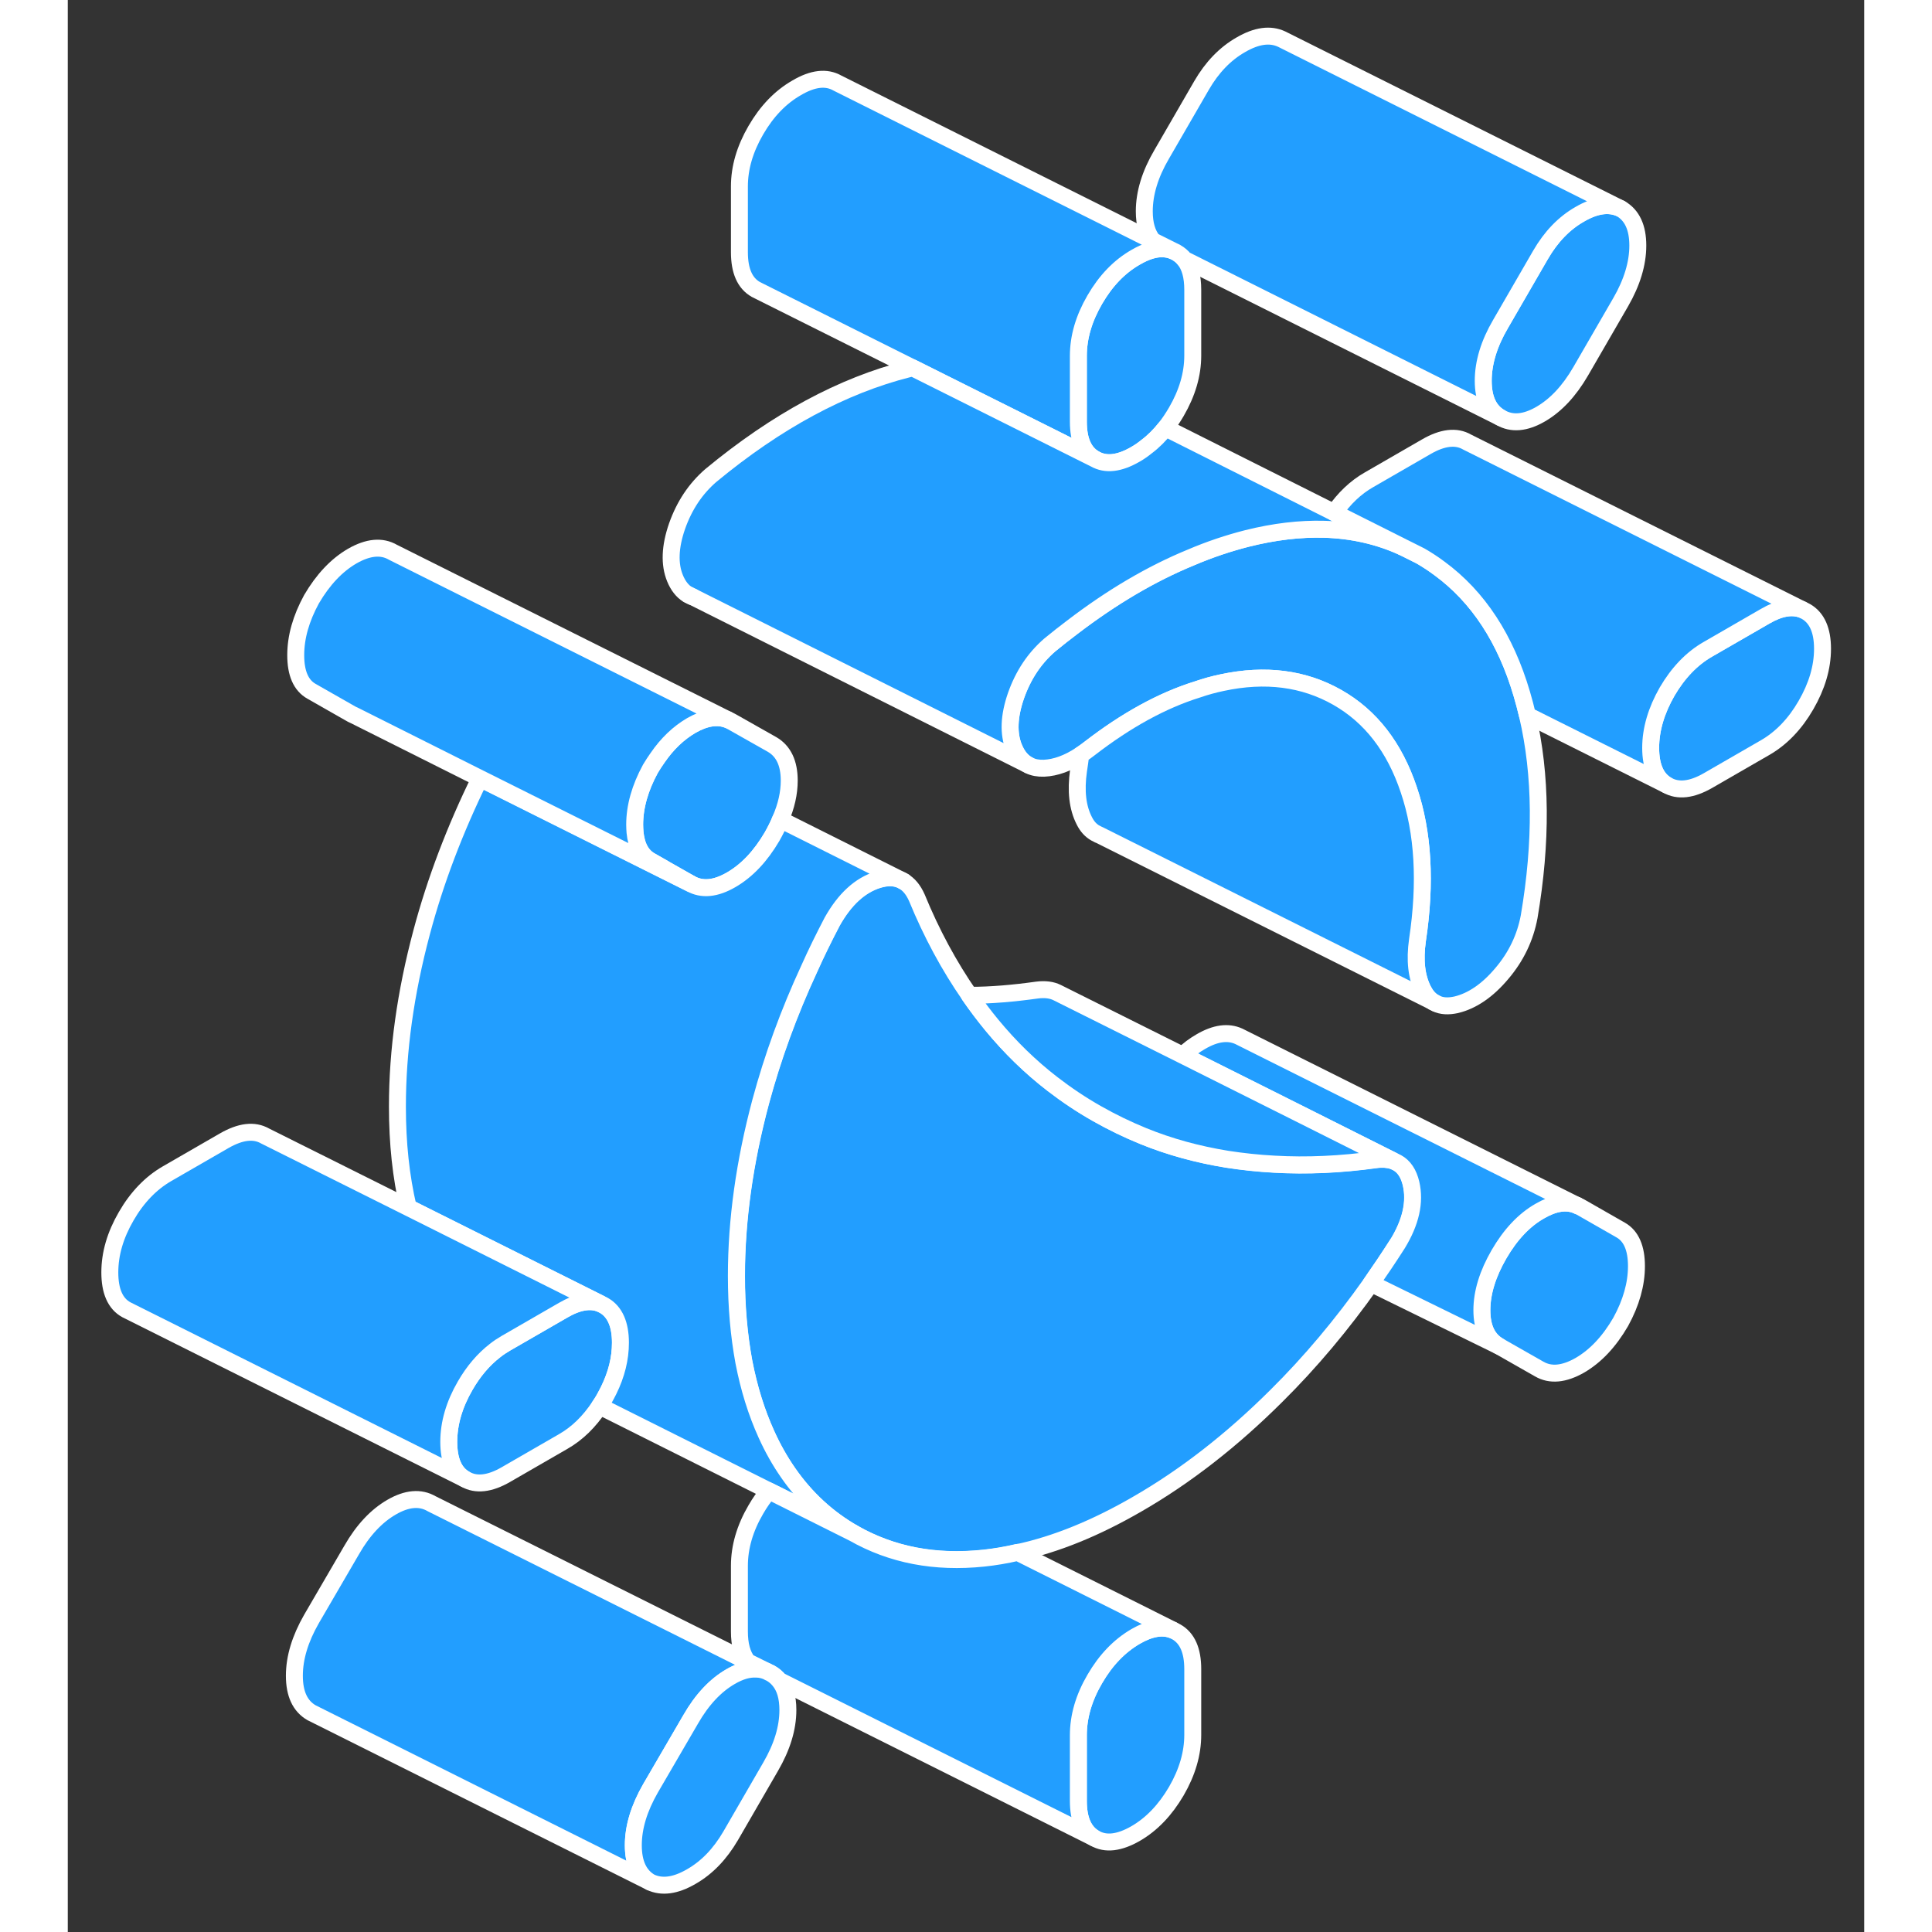 <svg width="48" height="48" viewBox="0 0 106 114" fill="#229EFF" xmlns="http://www.w3.org/2000/svg" stroke-width="1px" stroke-linecap="round" stroke-linejoin="round"><rect x="0" y="0" width="106" height="114" fill="#333333" stroke="none"/><path d="M91.631 72.58L89.27 71.23L89.101 71.15L89.04 71.12C88.41 70.86 87.691 70.98 86.861 71.46C85.931 71.99 85.13 72.84 84.45 74.01C83.78 75.17 83.44 76.27 83.44 77.31C83.44 78.35 83.78 79.05 84.45 79.43L86.821 80.78C87.491 81.17 88.29 81.09 89.221 80.56C90.15 80.02 90.951 79.17 91.631 78C92.251 76.87 92.561 75.77 92.561 74.71C92.561 73.65 92.251 72.93 91.631 72.58Z" stroke="white" stroke-linejoin="round"/><path d="M66.38 98.49V102.37C66.38 103.46 66.06 104.57 65.41 105.69C64.76 106.8 63.96 107.64 63.01 108.19C62.05 108.74 61.25 108.84 60.6 108.47C59.95 108.1 59.63 107.36 59.63 106.27V102.39C59.63 101.29 59.95 100.18 60.6 99.07C61.25 97.95 62.05 97.12 63.01 96.56C63.86 96.07 64.6 95.94 65.21 96.19L65.41 96.29C66.06 96.66 66.38 97.39 66.38 98.49Z" stroke="white" stroke-linejoin="round"/><path d="M42.57 46.06C42.57 46.79 42.4 47.56 42.05 48.36C41.92 48.69 41.75 49.02 41.56 49.36C40.88 50.52 40.08 51.37 39.15 51.91C38.22 52.45 37.42 52.52 36.75 52.14L35.2 51.26C35.2 51.26 35.19 51.26 35.19 51.25L34.38 50.79C33.85 50.49 33.55 49.93 33.47 49.11C33.46 48.97 33.45 48.82 33.45 48.66C33.45 47.6 33.76 46.5 34.38 45.36C34.51 45.14 34.65 44.93 34.79 44.73C35.37 43.88 36.04 43.25 36.79 42.81C37.61 42.34 38.33 42.23 38.95 42.47L39.19 42.59L41.56 43.93C42.23 44.32 42.57 45.03 42.57 46.06Z" stroke="white" stroke-linejoin="round"/><path d="M78.46 73.4C77.95 74.2 77.43 74.97 76.9 75.73C75.18 78.16 73.32 80.38 71.32 82.36C68.7 84.97 65.96 87.11 63.09 88.76C60.67 90.16 58.33 91.12 56.06 91.61H56.05C55.37 91.77 54.71 91.88 54.05 91.95C51.18 92.25 48.63 91.76 46.38 90.48C44.84 89.6 43.55 88.41 42.51 86.91C42.03 86.22 41.6 85.46 41.23 84.64C40.64 83.34 40.2 81.92 39.9 80.37C39.61 78.8 39.46 77.11 39.46 75.3C39.46 72 39.94 68.58 40.89 65.02C41.6 62.39 42.55 59.77 43.76 57.16C44.17 56.24 44.63 55.31 45.11 54.39C45.85 53.07 46.75 52.24 47.82 51.91C48.35 51.75 48.81 51.76 49.19 51.94L49.28 51.99C49.62 52.17 49.89 52.5 50.1 52.97C50.97 55.09 52.01 57.01 53.21 58.74C53.63 59.35 54.07 59.93 54.53 60.49C55.61 61.8 56.8 62.96 58.11 63.97C58.94 64.61 59.82 65.2 60.74 65.72C61.62 66.22 62.53 66.66 63.46 67.04C65.03 67.68 66.69 68.13 68.42 68.41C69.33 68.55 70.25 68.65 71.2 68.7C73.12 68.81 75.12 68.72 77.2 68.43C77.58 68.38 77.92 68.41 78.21 68.5L78.44 68.61C78.85 68.83 79.13 69.25 79.27 69.85C79.52 70.93 79.26 72.12 78.47 73.41L78.46 73.4Z" stroke="white" stroke-linejoin="round"/><path d="M86.23 54.09C86 55.32 85.47 56.44 84.62 57.44C83.78 58.44 82.88 59.06 81.92 59.29C81.46 59.39 81.06 59.37 80.74 59.21L80.57 59.12C80.33 58.96 80.14 58.74 79.98 58.43C79.58 57.65 79.47 56.67 79.64 55.47C80.15 52.08 79.98 49.12 79.13 46.61C78.29 44.09 76.88 42.27 74.91 41.15C72.94 40.03 70.67 39.73 68.11 40.28C67.63 40.38 67.15 40.51 66.66 40.68C64.57 41.33 62.45 42.5 60.3 44.16C60.12 44.3 59.94 44.43 59.77 44.54C59.01 45.04 58.29 45.3 57.6 45.33C57.27 45.34 56.97 45.29 56.72 45.16C56.33 44.97 56.04 44.63 55.83 44.12C55.49 43.29 55.53 42.26 55.95 41.05C56.38 39.83 57.04 38.84 57.94 38.06C58.38 37.7 58.82 37.35 59.26 37.02C61.6 35.23 63.94 33.85 66.28 32.89C67.38 32.42 68.49 32.05 69.59 31.77C71.19 31.37 72.71 31.19 74.14 31.23C75.8 31.28 77.35 31.63 78.79 32.29L79.81 32.8C80.21 33.03 80.59 33.28 80.95 33.55C83.22 35.22 84.84 37.69 85.8 40.96C85.92 41.37 86.03 41.78 86.13 42.21C86.95 45.72 86.98 49.68 86.23 54.09Z" stroke="white" stroke-linejoin="round"/><path d="M103.54 38.28C103.54 39.38 103.21 40.49 102.56 41.61C101.92 42.72 101.11 43.56 100.16 44.11L96.78 46.06C95.82 46.61 95.02 46.7 94.37 46.33C93.73 45.97 93.4 45.23 93.4 44.13C93.4 43.03 93.73 41.93 94.37 40.81C95.02 39.7 95.82 38.86 96.78 38.31L100.16 36.36C101 35.87 101.73 35.74 102.34 35.97L102.56 36.08C103.21 36.45 103.54 37.19 103.54 38.28Z" stroke="white" stroke-linejoin="round"/><path d="M92.641 14.49C92.641 15.55 92.301 16.67 91.631 17.83L89.27 21.91C88.591 23.08 87.801 23.92 86.901 24.44C86.001 24.96 85.21 25.03 84.54 24.64C83.861 24.26 83.52 23.53 83.52 22.47C83.52 21.41 83.861 20.28 84.54 19.12L86.901 15.04C87.521 13.97 88.29 13.17 89.221 12.64C90.15 12.1 90.951 11.99 91.631 12.31C92.301 12.7 92.641 13.42 92.641 14.49Z" stroke="white" stroke-linejoin="round"/><path d="M32.61 79.23C32.61 80.16 32.38 81.09 31.92 82.03C31.83 82.21 31.74 82.38 31.64 82.56C31.56 82.7 31.47 82.84 31.38 82.97C30.78 83.88 30.07 84.58 29.23 85.06L25.85 87.01C24.9 87.56 24.09 87.65 23.45 87.28C22.8 86.92 22.48 86.18 22.48 85.08C22.48 83.98 22.8 82.88 23.45 81.76C23.94 80.91 24.53 80.22 25.2 79.7C25.41 79.53 25.63 79.39 25.85 79.26L29.23 77.31C30.09 76.81 30.83 76.68 31.44 76.93L31.64 77.03C32.28 77.4 32.61 78.14 32.61 79.23Z" stroke="white" stroke-linejoin="round"/><path d="M89.04 71.12C88.41 70.86 87.69 70.98 86.86 71.46C85.93 71.99 85.13 72.84 84.45 74.01C83.78 75.17 83.44 76.27 83.44 77.31C83.44 78.35 83.78 79.05 84.45 79.43L76.9 75.73C77.43 74.97 77.95 74.2 78.46 73.4C79.25 72.11 79.51 70.92 79.26 69.84C79.12 69.24 78.84 68.82 78.43 68.6L78.2 68.49L72.48 65.62L65.79 62.27C66.12 61.94 66.48 61.68 66.86 61.46C67.72 60.96 68.46 60.86 69.1 61.15L69.34 61.27L89.04 71.12Z" stroke="white" stroke-linejoin="round"/><path d="M66.38 17.1V20.98C66.38 22.08 66.06 23.18 65.41 24.3C65.21 24.64 65 24.96 64.77 25.25C64.43 25.68 64.06 26.05 63.66 26.35C63.45 26.52 63.24 26.67 63.01 26.8C62.05 27.36 61.25 27.45 60.6 27.08C59.95 26.71 59.63 25.98 59.63 24.88V21C59.63 19.9 59.95 18.8 60.6 17.68C61.25 16.56 62.05 15.73 63.01 15.18C63.61 14.83 64.15 14.66 64.63 14.68C64.84 14.69 65.03 14.73 65.21 14.8L65.38 14.88L65.41 14.9C65.6 15.01 65.76 15.14 65.89 15.31C66.22 15.72 66.38 16.32 66.38 17.1Z" stroke="white" stroke-linejoin="round"/><path d="M65.21 14.8C65.03 14.73 64.84 14.69 64.63 14.68C64.15 14.66 63.61 14.83 63.01 15.18C62.05 15.73 61.25 16.56 60.6 17.68C59.95 18.8 59.63 19.9 59.63 21V24.88C59.63 25.98 59.95 26.71 60.6 27.08L49.86 21.71L40.8 17.18L40.6 17.08C39.95 16.71 39.63 15.98 39.63 14.88V11C39.63 9.9 39.95 8.8 40.6 7.68C41.25 6.56 42.05 5.73 43.01 5.18C43.96 4.62 44.76 4.53 45.41 4.9L64.03 14.21L65.21 14.8Z" stroke="white" stroke-linejoin="round"/><path d="M80.57 59.12L60.83 49.25H60.81L60.78 49.23L60.65 49.16H60.64C60.36 49 60.15 48.77 59.98 48.43C59.58 47.65 59.47 46.67 59.64 45.47C59.69 45.16 59.73 44.85 59.77 44.54C59.94 44.43 60.12 44.3 60.3 44.16C62.45 42.5 64.57 41.33 66.66 40.68C67.15 40.51 67.63 40.38 68.11 40.28C70.67 39.73 72.94 40.03 74.91 41.15C76.88 42.27 78.29 44.09 79.13 46.61C79.98 49.12 80.15 52.08 79.64 55.47C79.47 56.67 79.58 57.65 79.98 58.43C80.14 58.74 80.33 58.96 80.57 59.12Z" stroke="white" stroke-linejoin="round"/><path d="M78.79 32.29C77.35 31.63 75.8 31.28 74.14 31.23C72.71 31.19 71.19 31.37 69.59 31.77C68.49 32.05 67.38 32.42 66.28 32.89C63.94 33.85 61.6 35.23 59.26 37.02C58.82 37.35 58.38 37.7 57.94 38.06C57.04 38.84 56.38 39.83 55.95 41.05C55.53 42.26 55.49 43.29 55.83 44.12C56.04 44.63 56.33 44.97 56.72 45.16L36.88 35.22C36.88 35.22 36.83 35.2 36.8 35.19L36.58 35.08C36.26 34.88 36.01 34.56 35.83 34.12C35.49 33.29 35.53 32.26 35.95 31.05C36.38 29.83 37.04 28.84 37.94 28.06C41.82 24.85 45.71 22.75 49.59 21.77C49.68 21.75 49.77 21.73 49.86 21.71L60.6 27.08C61.25 27.45 62.05 27.36 63.01 26.8C63.24 26.67 63.45 26.52 63.66 26.35C64.06 26.05 64.43 25.68 64.77 25.25L74.73 30.25L78.79 32.29Z" stroke="white" stroke-linejoin="round"/><path d="M102.34 35.97C101.73 35.74 101 35.87 100.16 36.36L96.78 38.31C95.82 38.86 95.02 39.7 94.37 40.81C93.73 41.93 93.4 43.04 93.4 44.13C93.4 45.22 93.73 45.97 94.37 46.33L86.13 42.21C86.03 41.78 85.92 41.37 85.8 40.96C84.84 37.69 83.22 35.22 80.95 33.55C80.59 33.28 80.21 33.03 79.81 32.8L78.79 32.29L74.73 30.25C75.31 29.41 75.99 28.76 76.78 28.31L80.16 26.36C81.11 25.81 81.92 25.71 82.56 26.08L102.34 35.97Z" stroke="white" stroke-linejoin="round"/><path d="M91.63 12.31C90.95 11.99 90.15 12.1 89.22 12.64C88.29 13.17 87.52 13.97 86.9 15.04L84.54 19.12C83.86 20.28 83.52 21.4 83.52 22.47C83.52 23.54 83.86 24.26 84.54 24.64L65.89 15.31C65.76 15.14 65.6 15.01 65.41 14.9L65.38 14.88L65.21 14.8L64.03 14.21C63.69 13.8 63.52 13.22 63.52 12.47C63.52 11.4 63.86 10.28 64.54 9.12L66.9 5.04C67.52 3.97 68.29 3.17 69.22 2.64C70.15 2.1 70.95 1.99 71.63 2.31L91.63 12.31Z" stroke="white" stroke-linejoin="round"/><path d="M36.88 35.22L36.6 35.08" stroke="white" stroke-linejoin="round"/><path d="M80.74 59.21L80.57 59.12" stroke="white" stroke-linejoin="round"/><path d="M89.1 71.15L89.04 71.12" stroke="white" stroke-linejoin="round"/><path d="M49.18 51.93C48.8 51.75 48.34 51.74 47.81 51.9C46.74 52.23 45.84 53.06 45.1 54.38C44.62 55.3 44.16 56.23 43.75 57.15C42.54 59.76 41.59 62.38 40.88 65.01C39.93 68.57 39.45 71.99 39.45 75.29C39.45 77.1 39.6 78.79 39.89 80.36C40.19 81.91 40.63 83.33 41.22 84.63C41.59 85.45 42.02 86.21 42.5 86.9C43.54 88.4 44.83 89.59 46.37 90.47L41.37 87.97L31.38 82.97C31.47 82.84 31.56 82.7 31.64 82.56C31.74 82.38 31.83 82.21 31.92 82.03C32.38 81.09 32.61 80.16 32.61 79.23C32.61 78.14 32.28 77.4 31.64 77.03L31.44 76.93L20.09 71.26C19.66 69.44 19.45 67.46 19.45 65.29C19.45 61.99 19.93 58.57 20.88 55.01C21.69 51.97 22.84 48.95 24.32 45.93L36.75 52.14C37.42 52.52 38.22 52.45 39.15 51.91C40.08 51.37 40.88 50.52 41.56 49.36C41.75 49.02 41.92 48.69 42.05 48.36L49.18 51.93Z" stroke="white" stroke-linejoin="round"/><path d="M38.95 42.47C38.33 42.23 37.61 42.34 36.79 42.81C36.04 43.25 35.37 43.88 34.79 44.73C34.65 44.93 34.51 45.14 34.38 45.36C33.76 46.5 33.45 47.6 33.45 48.66C33.45 48.82 33.46 48.97 33.47 49.11C33.55 49.93 33.85 50.49 34.38 50.79L35.19 51.25C35.19 51.25 35.19 51.26 35.2 51.26L36.75 52.14L24.32 45.93L16.96 42.24L16.75 42.14L14.38 40.79C13.76 40.44 13.45 39.73 13.45 38.66C13.45 37.59 13.76 36.5 14.38 35.36C15.06 34.2 15.86 33.35 16.79 32.81C17.72 32.28 18.52 32.2 19.19 32.59L38.95 42.47Z" stroke="white" stroke-linejoin="round"/><path d="M49.34 52.01L49.27 51.98" stroke="white" stroke-linejoin="round"/><path d="M31.44 76.93C30.83 76.68 30.09 76.81 29.23 77.31L25.85 79.26C25.63 79.39 25.41 79.53 25.2 79.7C24.53 80.22 23.94 80.91 23.45 81.76C22.8 82.88 22.48 83.99 22.48 85.08C22.48 86.17 22.8 86.92 23.45 87.28L3.65 77.38L3.45 77.28C2.8 76.92 2.48 76.18 2.48 75.08C2.48 73.98 2.8 72.88 3.45 71.76C4.09 70.65 4.9 69.81 5.85 69.26L9.23 67.31C10.19 66.76 10.99 66.66 11.64 67.03L20.09 71.25L31.44 76.93Z" stroke="white" stroke-linejoin="round"/><path d="M41.25 98.62C41.05 98.54 40.86 98.49 40.64 98.49H40.63C40.17 98.46 39.66 98.61 39.11 98.93C38.21 99.45 37.42 100.29 36.75 101.46L34.38 105.53C33.71 106.7 33.37 107.81 33.37 108.88C33.37 109.95 33.71 110.67 34.38 111.06L14.38 101.06C13.71 100.67 13.37 99.95 13.37 98.88C13.37 97.81 13.71 96.7 14.38 95.53L16.75 91.46C17.42 90.29 18.21 89.45 19.11 88.93C20.01 88.41 20.8 88.34 21.47 88.73L40.12 98.05L41.25 98.62Z" stroke="white" stroke-linejoin="round"/><path d="M65.21 96.19C64.6 95.94 63.86 96.07 63.01 96.56C62.05 97.12 61.25 97.95 60.6 99.07C59.95 100.18 59.63 101.29 59.63 102.39V106.27C59.63 107.36 59.95 108.1 60.6 108.47L41.98 99.16C41.84 98.99 41.67 98.84 41.47 98.73L41.39 98.69H41.38L41.25 98.62L40.12 98.06C39.79 97.64 39.63 97.04 39.63 96.27V92.39C39.63 91.29 39.95 90.18 40.6 89.07C40.83 88.67 41.09 88.3 41.37 87.97L46.37 90.47C48.62 91.75 51.17 92.24 54.04 91.94C54.7 91.87 55.36 91.76 56.04 91.6H56.05L65.2 96.18L65.21 96.19Z" stroke="white" stroke-linejoin="round"/><path d="M42.49 100.9C42.49 101.97 42.15 103.08 41.47 104.25L39.11 108.33C38.49 109.39 37.72 110.2 36.79 110.73C35.86 111.27 35.06 111.38 34.38 111.06C33.71 110.67 33.37 109.95 33.37 108.88C33.37 107.81 33.71 106.7 34.38 105.53L36.75 101.46C37.42 100.29 38.21 99.45 39.11 98.93C39.66 98.61 40.17 98.46 40.63 98.49H40.64C40.86 98.49 41.05 98.54 41.25 98.62L41.38 98.69H41.39L41.47 98.73C41.67 98.84 41.84 98.99 41.98 99.16C42.32 99.57 42.49 100.15 42.49 100.9Z" stroke="white" stroke-linejoin="round"/><path d="M78.2 68.49C77.91 68.4 77.57 68.37 77.19 68.42C75.11 68.71 73.11 68.8 71.19 68.69C70.24 68.64 69.32 68.54 68.41 68.4C66.68 68.12 65.02 67.67 63.45 67.03C62.52 66.65 61.61 66.21 60.73 65.71C59.81 65.19 58.93 64.6 58.1 63.96C56.79 62.95 55.6 61.79 54.52 60.48C54.06 59.92 53.62 59.34 53.2 58.73C54.5 58.73 55.83 58.61 57.19 58.42C57.66 58.36 58.06 58.41 58.38 58.57L58.44 58.6L65.79 62.27L72.48 65.62L78.2 68.49Z" stroke="white" stroke-linejoin="round"/></svg>
